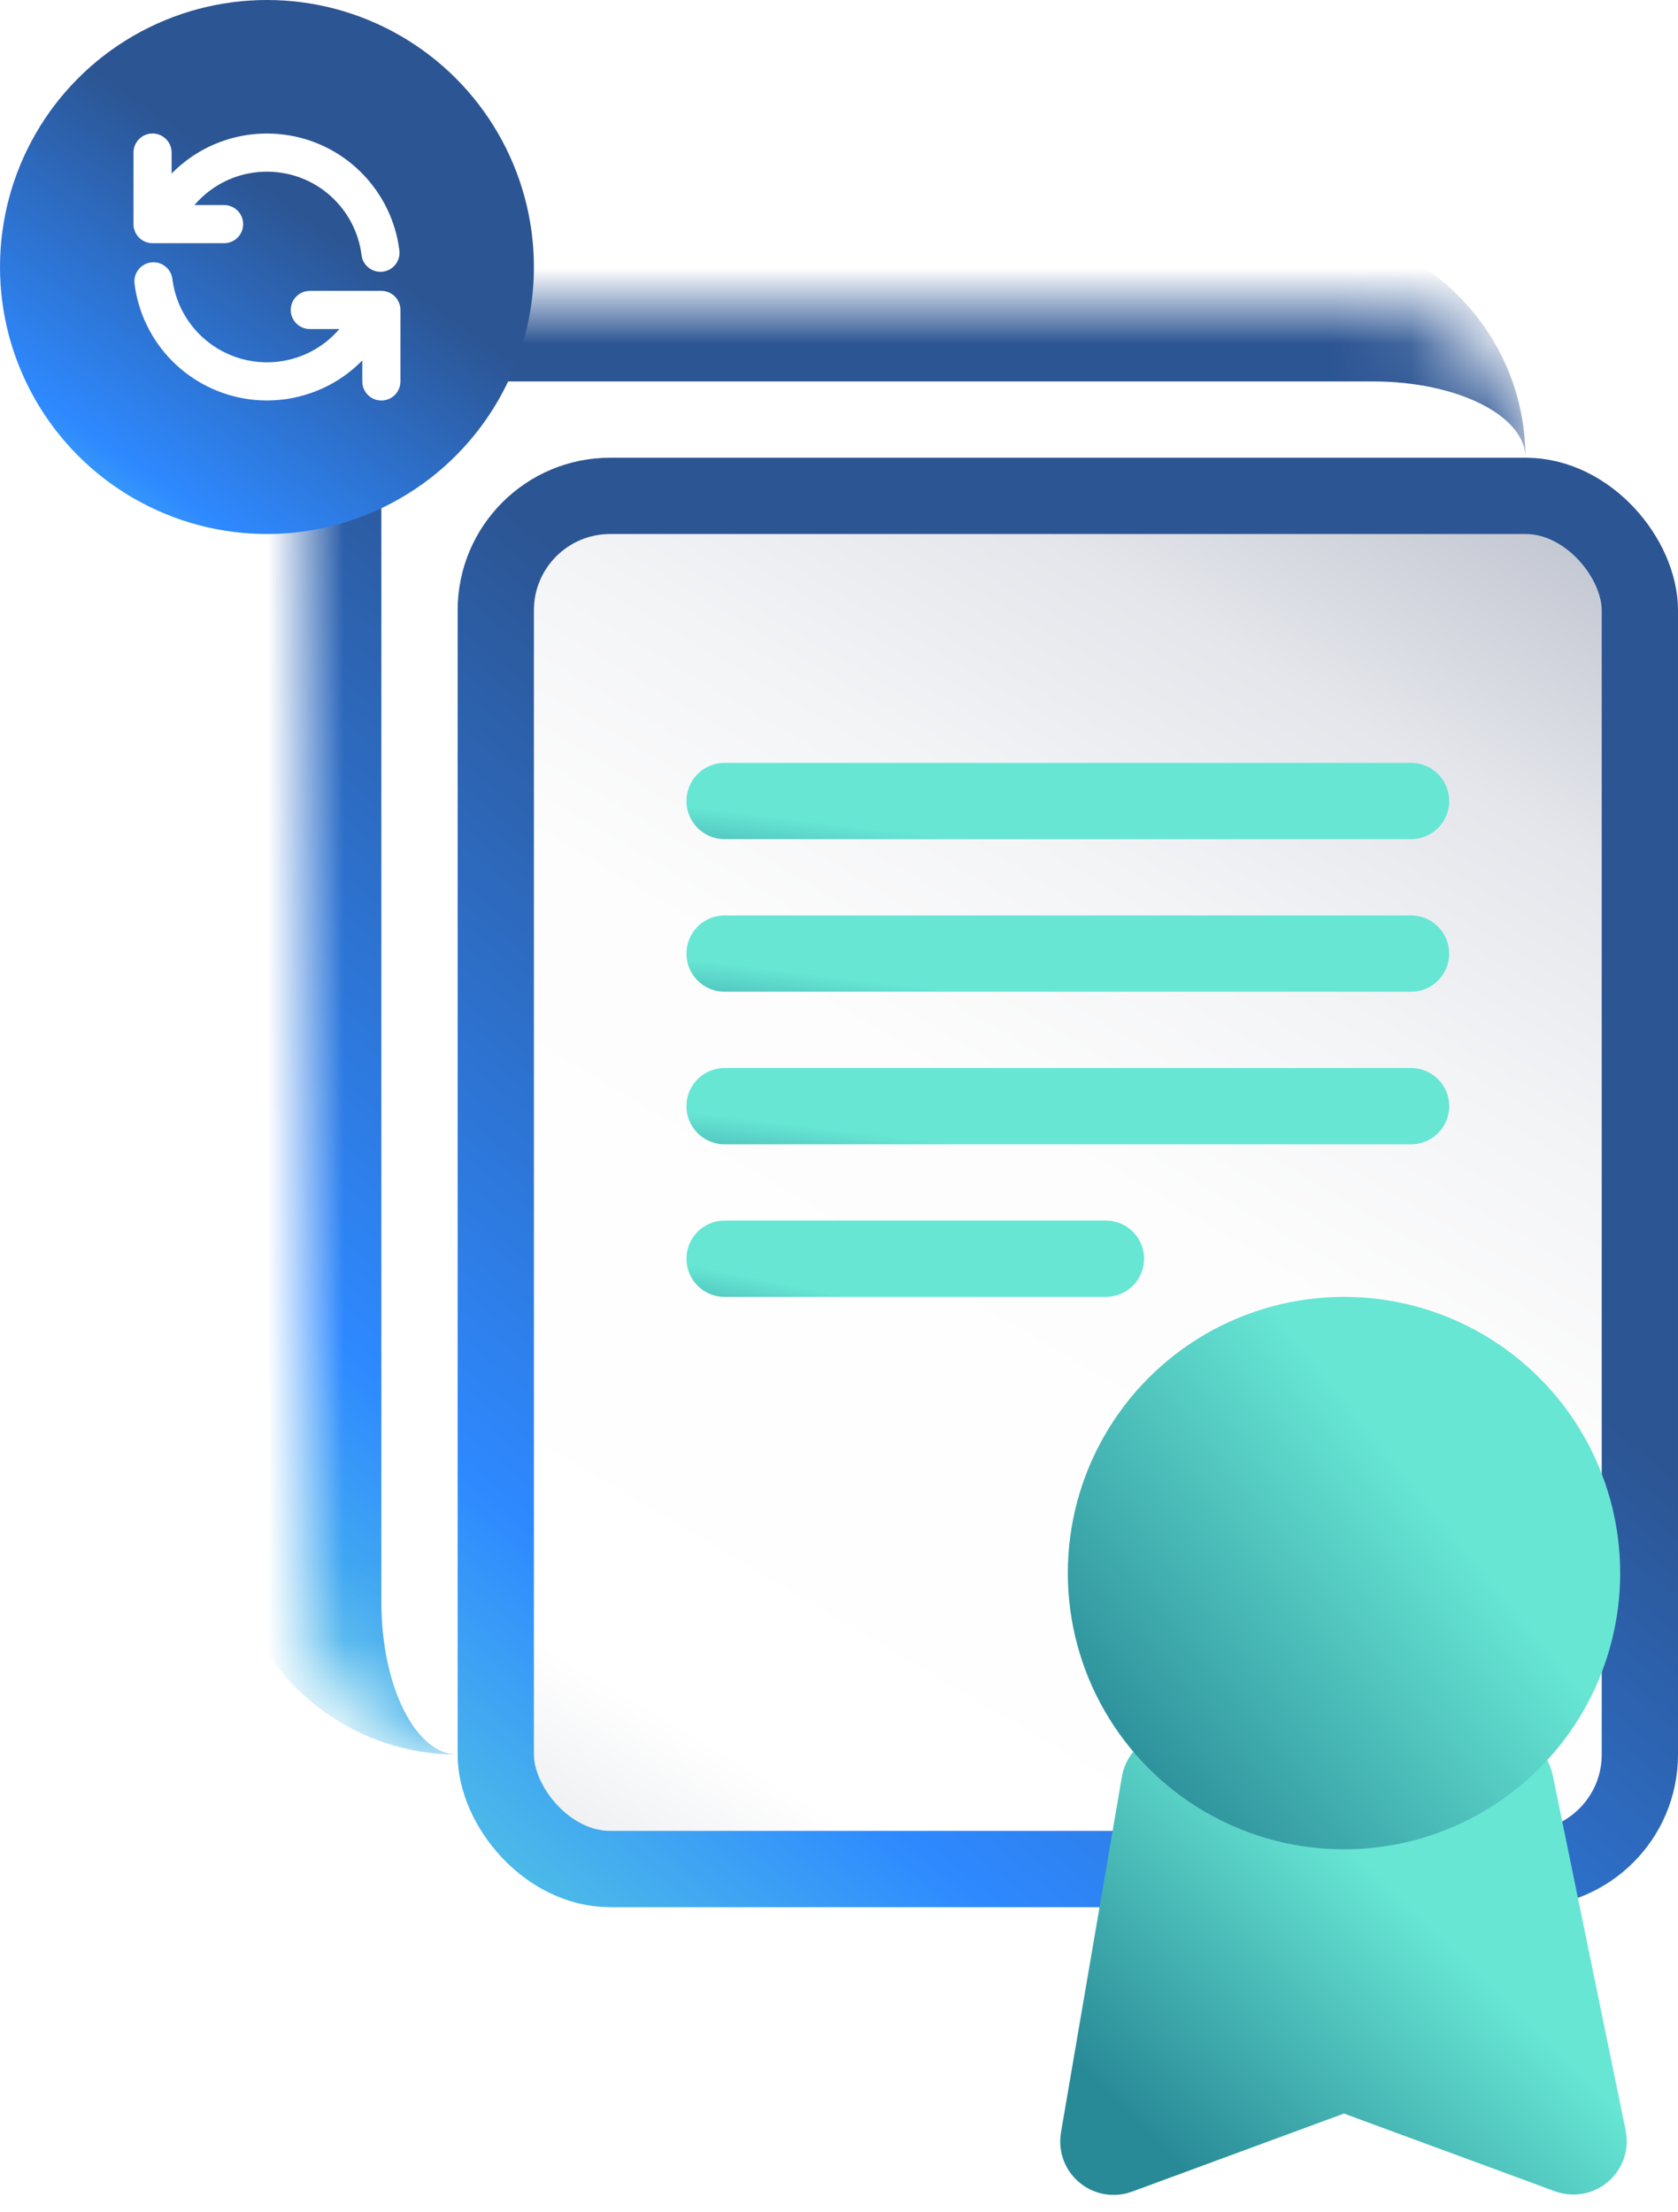 <svg width="22" height="29" viewBox="0 0 22 29" fill="none" xmlns="http://www.w3.org/2000/svg">
<mask id="path-1-inside-1_1068_1516" fill="white">
<path d="M4 6C4 4.895 4.895 4 6 4H18C19.105 4 20 4.895 20 6V21C20 22.105 19.105 23 18 23H6C4.895 23 4 22.105 4 21V6Z"/>
</mask>
<path d="M3 6C3 4.343 4.343 3 6 3H17C18.657 3 20 4.343 20 6C20 5.448 19.105 5 18 5H6C5.448 5 5 5.448 5 6H3ZM20 23H4H20ZM6 23C4.343 23 3 21.657 3 20V6C3 4.343 4.343 3 6 3V5C5.448 5 5 5.448 5 6V21C5 22.105 5.448 23 6 23ZM20 4V23V4Z" fill="url(#paint0_linear_1068_1516)" mask="url(#path-1-inside-1_1068_1516)"/>
<rect x="6.5" y="6.5" width="15" height="18" rx="1.5" fill="url(#paint1_linear_1068_1516)" stroke="url(#paint2_linear_1068_1516)"/>
<path d="M14.403 28.038L15.202 23.373C15.218 23.277 15.302 23.207 15.399 23.207H19.671C19.766 23.207 19.848 23.274 19.867 23.367L20.824 28.027C20.856 28.181 20.706 28.309 20.559 28.255L17.69 27.198C17.645 27.181 17.596 27.181 17.552 27.198L14.669 28.26C14.525 28.313 14.377 28.19 14.403 28.038Z" fill="url(#paint3_linear_1068_1516)" stroke="url(#paint4_linear_1068_1516)" stroke-linecap="round"/>
<circle cx="17.621" cy="20.621" r="3.621" fill="url(#paint5_linear_1068_1516)"/>
<g filter="url(#filter0_d_1068_1516)">
<line x1="9.5" y1="9.5" x2="18.5" y2="9.5" stroke="url(#paint6_linear_1068_1516)" stroke-linecap="round"/>
</g>
<g filter="url(#filter1_d_1068_1516)">
<line x1="9.5" y1="11.5" x2="18.5" y2="11.5" stroke="url(#paint7_linear_1068_1516)" stroke-linecap="round"/>
</g>
<g filter="url(#filter2_d_1068_1516)">
<line x1="9.5" y1="13.5" x2="18.5" y2="13.5" stroke="url(#paint8_linear_1068_1516)" stroke-linecap="round"/>
</g>
<g filter="url(#filter3_d_1068_1516)">
<line x1="9.5" y1="15.5" x2="14.5" y2="15.5" stroke="url(#paint9_linear_1068_1516)" stroke-linecap="round"/>
</g>
<circle cx="3.5" cy="3.5" r="3.5" fill="url(#paint10_linear_1068_1516)"/>
<path d="M2 2V2.938H2.109M4.988 3.313C4.947 2.983 4.797 2.677 4.563 2.442C4.329 2.206 4.023 2.055 3.694 2.013C3.364 1.97 3.03 2.037 2.743 2.205C2.457 2.372 2.234 2.63 2.109 2.938M2.109 2.938H2.938M5 5V4.063H4.891M4.891 4.063C4.766 4.37 4.543 4.628 4.257 4.795C3.97 4.962 3.636 5.03 3.307 4.987C2.977 4.944 2.672 4.793 2.437 4.558C2.203 4.323 2.053 4.017 2.012 3.688M4.891 4.063H4.062" stroke="white" stroke-width="0.5" stroke-linecap="round" stroke-linejoin="round"/>
<defs>
<filter id="filter0_d_1068_1516" x="8" y="9" width="12" height="3" filterUnits="userSpaceOnUse" color-interpolation-filters="sRGB">
<feFlood flood-opacity="0" result="BackgroundImageFix"/>
<feColorMatrix in="SourceAlpha" type="matrix" values="0 0 0 0 0 0 0 0 0 0 0 0 0 0 0 0 0 0 127 0" result="hardAlpha"/>
<feOffset dy="1"/>
<feGaussianBlur stdDeviation="0.5"/>
<feComposite in2="hardAlpha" operator="out"/>
<feColorMatrix type="matrix" values="0 0 0 0 0 0 0 0 0 0 0 0 0 0 0 0 0 0 0.25 0"/>
<feBlend mode="normal" in2="BackgroundImageFix" result="effect1_dropShadow_1068_1516"/>
<feBlend mode="normal" in="SourceGraphic" in2="effect1_dropShadow_1068_1516" result="shape"/>
</filter>
<filter id="filter1_d_1068_1516" x="8" y="11" width="12" height="3" filterUnits="userSpaceOnUse" color-interpolation-filters="sRGB">
<feFlood flood-opacity="0" result="BackgroundImageFix"/>
<feColorMatrix in="SourceAlpha" type="matrix" values="0 0 0 0 0 0 0 0 0 0 0 0 0 0 0 0 0 0 127 0" result="hardAlpha"/>
<feOffset dy="1"/>
<feGaussianBlur stdDeviation="0.5"/>
<feComposite in2="hardAlpha" operator="out"/>
<feColorMatrix type="matrix" values="0 0 0 0 0 0 0 0 0 0 0 0 0 0 0 0 0 0 0.25 0"/>
<feBlend mode="normal" in2="BackgroundImageFix" result="effect1_dropShadow_1068_1516"/>
<feBlend mode="normal" in="SourceGraphic" in2="effect1_dropShadow_1068_1516" result="shape"/>
</filter>
<filter id="filter2_d_1068_1516" x="8" y="13" width="12" height="3" filterUnits="userSpaceOnUse" color-interpolation-filters="sRGB">
<feFlood flood-opacity="0" result="BackgroundImageFix"/>
<feColorMatrix in="SourceAlpha" type="matrix" values="0 0 0 0 0 0 0 0 0 0 0 0 0 0 0 0 0 0 127 0" result="hardAlpha"/>
<feOffset dy="1"/>
<feGaussianBlur stdDeviation="0.5"/>
<feComposite in2="hardAlpha" operator="out"/>
<feColorMatrix type="matrix" values="0 0 0 0 0 0 0 0 0 0 0 0 0 0 0 0 0 0 0.25 0"/>
<feBlend mode="normal" in2="BackgroundImageFix" result="effect1_dropShadow_1068_1516"/>
<feBlend mode="normal" in="SourceGraphic" in2="effect1_dropShadow_1068_1516" result="shape"/>
</filter>
<filter id="filter3_d_1068_1516" x="8" y="15" width="8" height="3" filterUnits="userSpaceOnUse" color-interpolation-filters="sRGB">
<feFlood flood-opacity="0" result="BackgroundImageFix"/>
<feColorMatrix in="SourceAlpha" type="matrix" values="0 0 0 0 0 0 0 0 0 0 0 0 0 0 0 0 0 0 127 0" result="hardAlpha"/>
<feOffset dy="1"/>
<feGaussianBlur stdDeviation="0.5"/>
<feComposite in2="hardAlpha" operator="out"/>
<feColorMatrix type="matrix" values="0 0 0 0 0 0 0 0 0 0 0 0 0 0 0 0 0 0 0.25 0"/>
<feBlend mode="normal" in2="BackgroundImageFix" result="effect1_dropShadow_1068_1516"/>
<feBlend mode="normal" in="SourceGraphic" in2="effect1_dropShadow_1068_1516" result="shape"/>
</filter>
<linearGradient id="paint0_linear_1068_1516" x1="24.267" y1="0.346" x2="1.668" y2="27.717" gradientUnits="userSpaceOnUse">
<stop offset="0.445" stop-color="#2C5593"/>
<stop offset="0.731" stop-color="#2E89FF"/>
<stop offset="0.925" stop-color="#67E6D4"/>
</linearGradient>
<linearGradient id="paint1_linear_1068_1516" x1="22.533" y1="2.833" x2="1.946" y2="37.664" gradientUnits="userSpaceOnUse">
<stop stop-color="#979EB0"/>
<stop offset="0.2" stop-color="#E4E6EB"/>
<stop offset="0.283" stop-color="#F3F4F6"/>
<stop offset="0.37" stop-color="#FDFDFD"/>
<stop offset="0.592" stop-color="white"/>
<stop offset="0.711" stop-color="#D6D9E0"/>
<stop offset="1" stop-color="#979EB0"/>
</linearGradient>
<linearGradient id="paint2_linear_1068_1516" x1="26.267" y1="2.346" x2="3.668" y2="29.717" gradientUnits="userSpaceOnUse">
<stop offset="0.445" stop-color="#2C5593"/>
<stop offset="0.731" stop-color="#2E89FF"/>
<stop offset="0.925" stop-color="#67E6D4"/>
</linearGradient>
<linearGradient id="paint3_linear_1068_1516" x1="16.802" y1="29.672" x2="24.524" y2="21.725" gradientUnits="userSpaceOnUse">
<stop stop-color="#298A97"/>
<stop offset="0.41" stop-color="#67E6D4"/>
</linearGradient>
<linearGradient id="paint4_linear_1068_1516" x1="16.802" y1="29.672" x2="24.524" y2="21.725" gradientUnits="userSpaceOnUse">
<stop stop-color="#298A97"/>
<stop offset="0.41" stop-color="#67E6D4"/>
</linearGradient>
<linearGradient id="paint5_linear_1068_1516" x1="16.715" y1="26.052" x2="27.302" y2="17.45" gradientUnits="userSpaceOnUse">
<stop stop-color="#298A97"/>
<stop offset="0.41" stop-color="#67E6D4"/>
</linearGradient>
<linearGradient id="paint6_linear_1068_1516" x1="12.75" y1="11.25" x2="13.112" y2="8.307" gradientUnits="userSpaceOnUse">
<stop stop-color="#298A97"/>
<stop offset="0.41" stop-color="#67E6D4"/>
</linearGradient>
<linearGradient id="paint7_linear_1068_1516" x1="12.75" y1="13.25" x2="13.112" y2="10.307" gradientUnits="userSpaceOnUse">
<stop stop-color="#298A97"/>
<stop offset="0.41" stop-color="#67E6D4"/>
</linearGradient>
<linearGradient id="paint8_linear_1068_1516" x1="12.75" y1="15.25" x2="13.112" y2="12.307" gradientUnits="userSpaceOnUse">
<stop stop-color="#298A97"/>
<stop offset="0.41" stop-color="#67E6D4"/>
</linearGradient>
<linearGradient id="paint9_linear_1068_1516" x1="11.25" y1="17.25" x2="11.838" y2="14.383" gradientUnits="userSpaceOnUse">
<stop stop-color="#298A97"/>
<stop offset="0.41" stop-color="#67E6D4"/>
</linearGradient>
<linearGradient id="paint10_linear_1068_1516" x1="8.867" y1="-1.346" x2="0.918" y2="10.086" gradientUnits="userSpaceOnUse">
<stop offset="0.445" stop-color="#2C5593"/>
<stop offset="0.731" stop-color="#2E89FF"/>
<stop offset="0.925" stop-color="#67E6D4"/>
</linearGradient>
</defs>
</svg>
